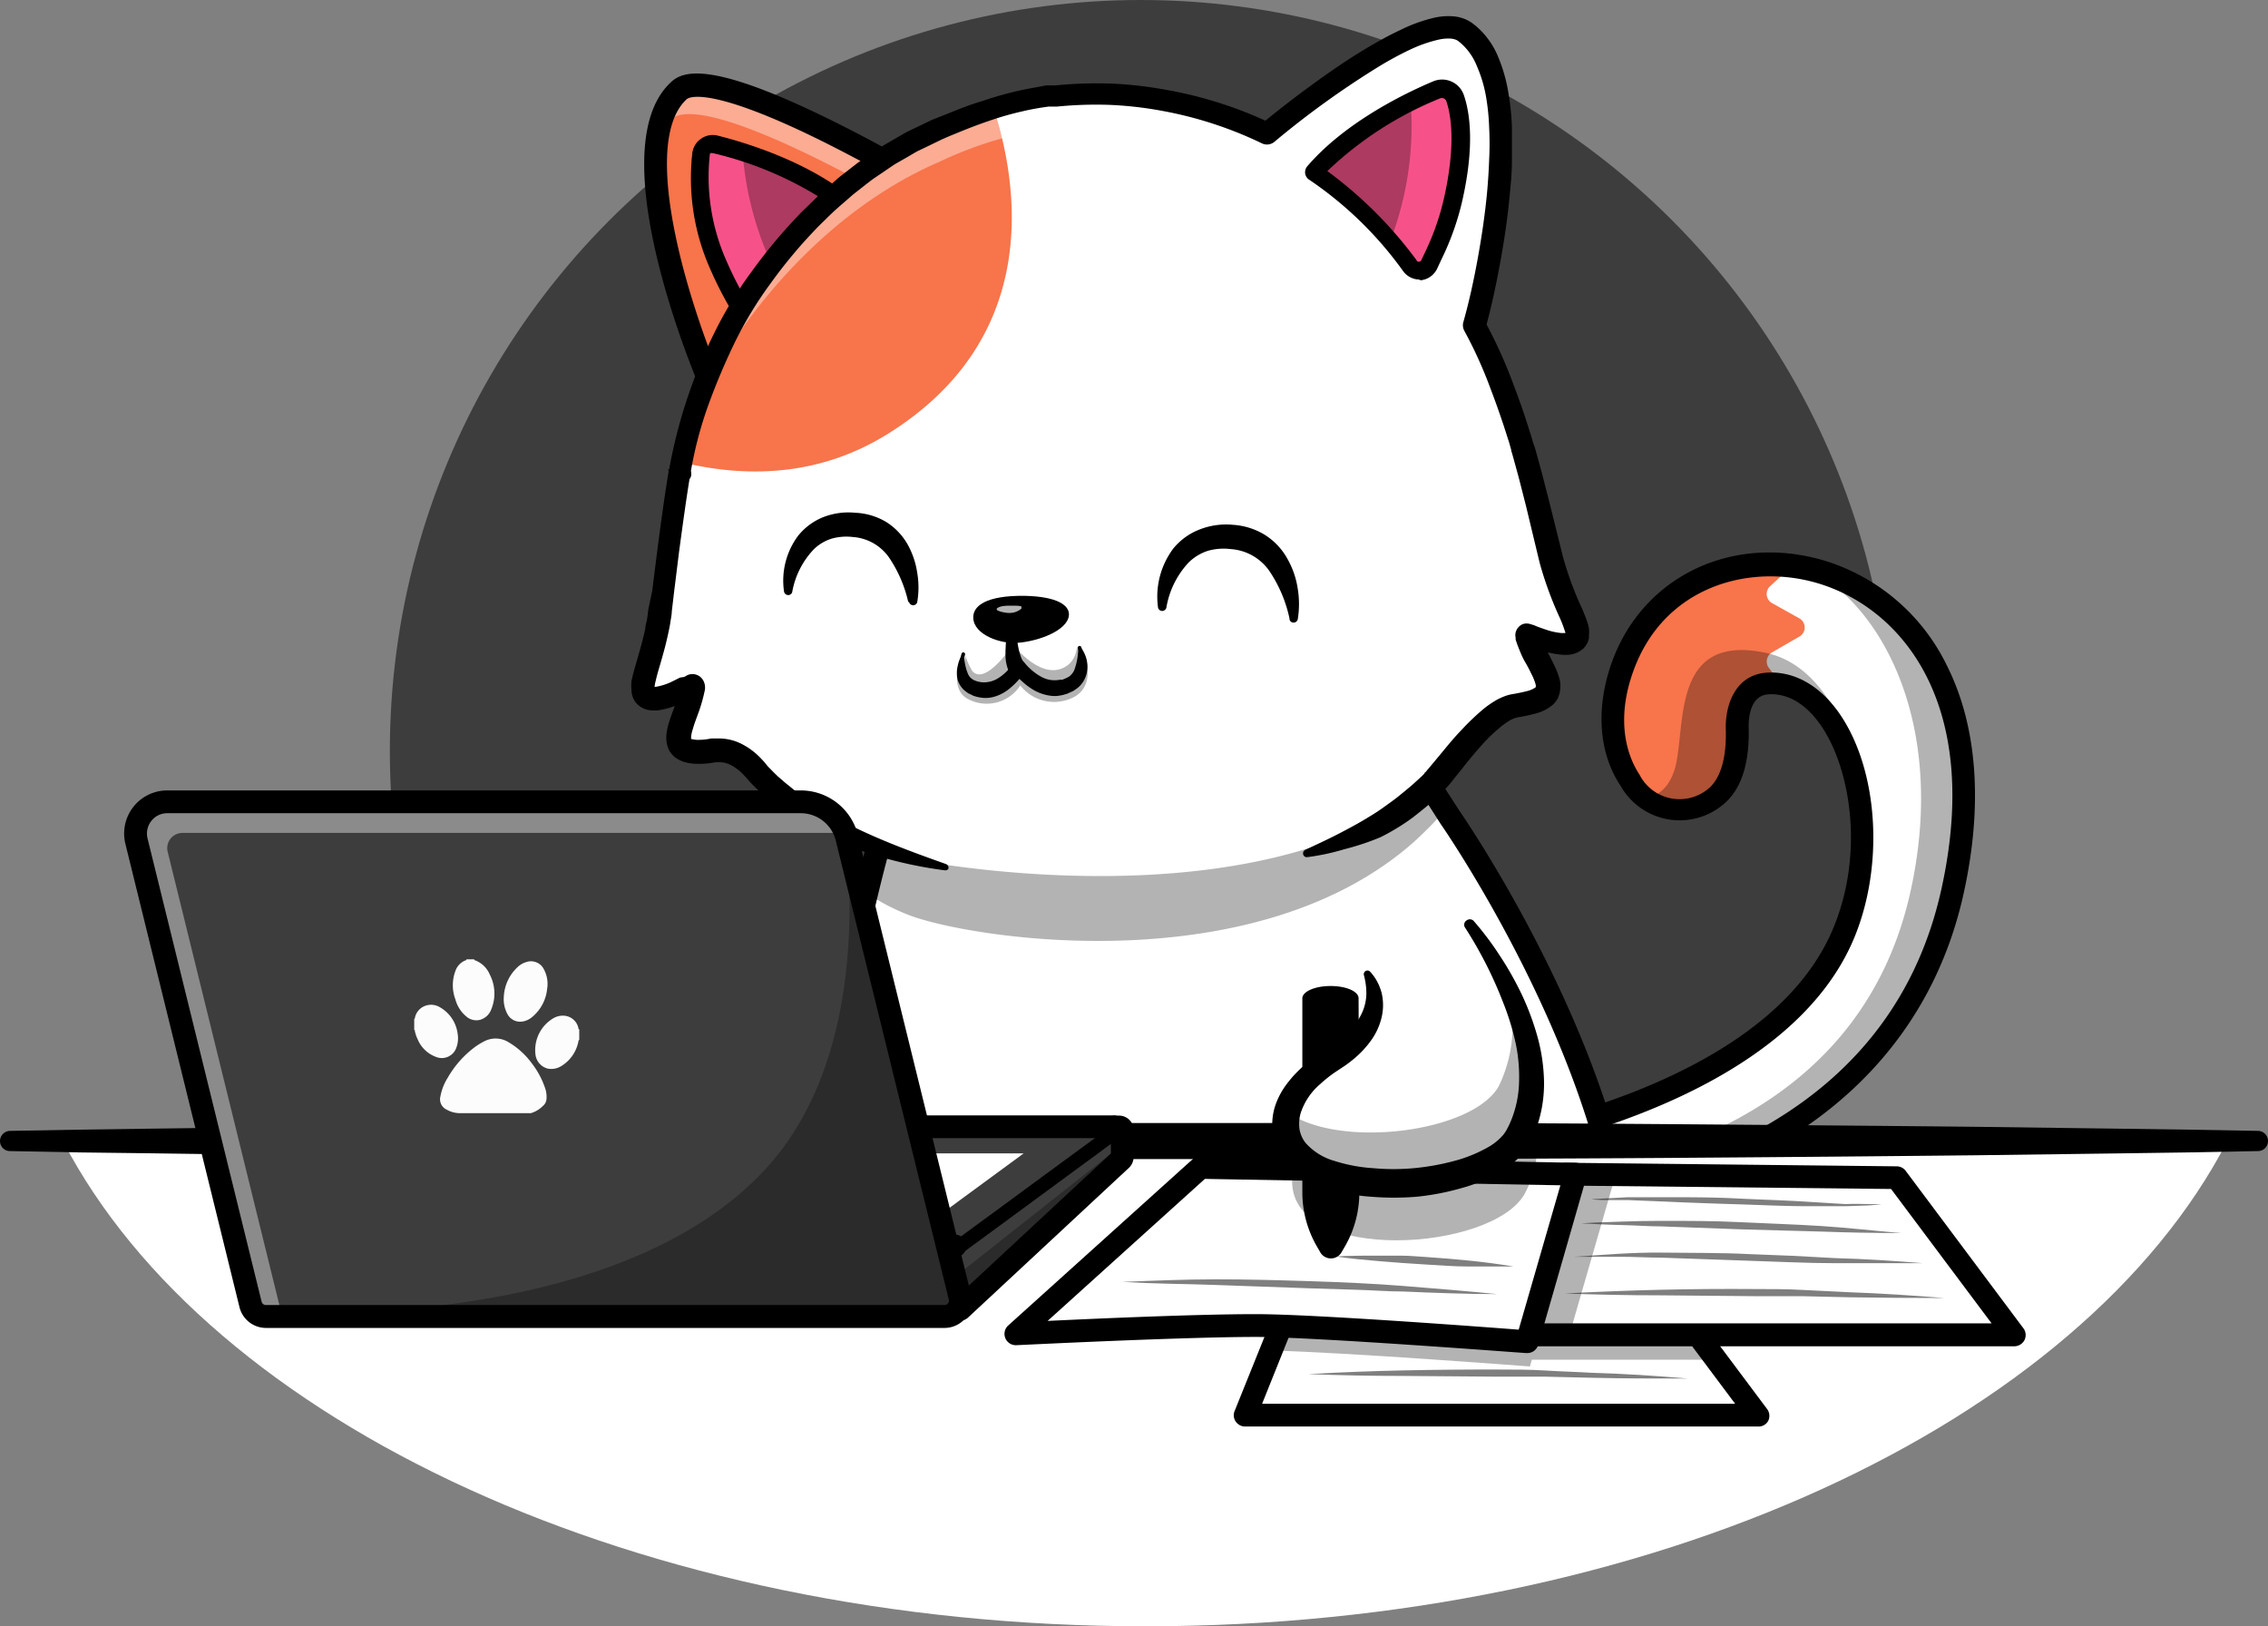 <svg xmlns="http://www.w3.org/2000/svg" viewBox="0 0 184.3 132.13"><rect x="0" y="0" width="184.3" height="132.13" fill="#808080" stroke="none"/><defs><style>.cls-1{fill:#3e3d3d;}.cls-2{fill:#fff;}.cls-3{opacity:0.3;}.cls-4{fill:#f8744b;}.cls-5{opacity:0.5;}.cls-6{fill:#a4a4a4;}.cls-7{opacity:0.4;}.cls-8{fill:#eaa6a3;}.cls-9{fill:#f65289;}.cls-10{opacity:0.7;}.cls-11{fill:#fdfcfc;}path{fill: #000;}</style></defs><g id="Layer_2" data-name="Layer 2"><g id="bela_pozadina_i_okvir" data-name="bela pozadina i okvir"><circle class="cls-1" cx="92.7" cy="61.02" r="61.02"/><path class="cls-2" d="M158.64,72.42C154,93.63,131.89,97.21,126.91,97.75c-.64.07-1,.09-1,.09l-1.16-5.65c10.05-2.46,23.08-8.12,25.3-16a27.54,27.54,0,0,0,1-8.89c-.3-6-2.56-11.08-6.29-11.73a5.1,5.1,0,0,0-1.11-.06c-2.4.14-2.51,2.93-2.49,3.65.12,4.21-1.4,6.71-5.23,6.59a3.63,3.63,0,0,1-2.1-.86c-2.14-1.65-3.89-5.61-1.92-10.88,2.24-6,8-8.72,13.73-8a14.84,14.84,0,0,1,6.68,2.59C157.7,52.4,161.32,60.27,158.64,72.42Z"/><path d="M125.91,98a.14.14,0,0,1-.14-.11l-1.17-5.65a.16.16,0,0,1,.11-.17c10.27-2.51,23-8.19,25.2-15.92a27.5,27.5,0,0,0,1-8.84c-.33-6.45-2.76-11-6.18-11.6a4.77,4.77,0,0,0-1.07-.06c-2.33.14-2.37,2.95-2.35,3.51.07,2.53-.46,4.37-1.57,5.47a5,5,0,0,1-3.82,1.27,3.87,3.87,0,0,1-2.18-.89c-2.35-1.82-3.87-5.95-2-11a12.75,12.75,0,0,1,13.87-8.1,14.89,14.89,0,0,1,6.75,2.63c6.44,4.53,8.77,13.27,6.41,24h0c-2,9-7.32,15.94-15.83,20.51a45.66,45.66,0,0,1-16,4.93c-.63.07-1,.09-1,.09Zm-1-5.68L126,97.68c.15,0,.45,0,.86-.08,4.46-.48,26.92-4,31.6-25.21h0c2.34-10.59,0-19.22-6.29-23.69a14.78,14.78,0,0,0-6.61-2.57A12.47,12.47,0,0,0,132,54c-1.85,5-.4,9,1.87,10.72a3.61,3.61,0,0,0,2,.83,4.68,4.68,0,0,0,3.6-1.18c1.05-1,1.55-2.82,1.49-5.26,0-.61,0-3.66,2.62-3.81a4.82,4.82,0,0,1,1.14.07c3.56.62,6.08,5.27,6.42,11.87a27.8,27.8,0,0,1-1,8.93C148,84,135.24,89.75,124.92,92.3Z"/><g class="cls-3"><path d="M158.64,72.42C154,93.63,131.89,97.21,126.91,97.75l-.42-2c8-1.54,24.82-5.44,28.77-23.37,2.7-12.25-1.44-21.58-6.93-25.36a15.22,15.22,0,0,1,4,1.57C157.7,52.4,161.32,60.27,158.64,72.42Z"/></g><path class="cls-4" d="M135.9,65.73c3.82.12,5.35-2.38,5.23-6.58,0-.72.09-3.52,2.49-3.66a5.1,5.1,0,0,1,1.11.06l-1-1.3A.86.86,0,0,1,144,53l2.22-1.28a.85.85,0,0,0,0-1.48L144,49a.85.85,0,0,1-.16-1.37L145.61,46c-5.71-.72-11.49,2-13.73,8C129.27,61,133.2,65.65,135.9,65.73Z"/><path d="M125.91,98.76a.93.93,0,0,1,0-1.85A44.71,44.71,0,0,0,140,93.24c9.67-4.34,15.64-11.41,17.76-21,3.35-15.17-3.33-22.87-10.07-24.86-5.51-1.63-12.4.24-14.91,7-1.71,4.58-.25,7.51.45,8.56a3.65,3.65,0,0,0,5.75,1c.89-.89,1.32-2.46,1.26-4.68-.06-2,.79-4.46,3.36-4.61,2.22-.13,4.31,1.06,5.88,3.33,3.24,4.69,3.67,12.71,1,18.67C146,86.61,132.56,91.23,125,93.09a.92.92,0,0,1-1.12-.68.94.94,0,0,1,.68-1.12c7.27-1.78,20.07-6.15,24.24-15.48,2.76-6.18,1.63-13.3-.83-16.87-.84-1.21-2.26-2.65-4.26-2.53-1.56.09-1.63,2.1-1.61,2.71.07,2.75-.53,4.78-1.8,6a5.51,5.51,0,0,1-8.6-1.26c-1.82-2.72-2.06-6.45-.65-10.24,2.57-6.86,9.79-10.26,17.18-8.08a16.4,16.4,0,0,1,10,8.58c2.46,4.92,2.92,11.3,1.34,18.46-2.22,10.09-8.75,17.81-18.87,22.33A45.92,45.92,0,0,1,126,98.76Z"/><g class="cls-3"><path d="M133.8,64.87a3.63,3.63,0,0,0,2.1.86c3.82.12,5.35-2.38,5.23-6.58,0-.72.09-3.52,2.49-3.66a4.55,4.55,0,0,1,1.11.06c3.73.65,6,5.75,6.3,11.73l.88-.48s-1.27-12.22-8.38-13.75c-7.36-1.58-6.61,5.16-7.28,8.76C135.85,64,134.67,64.67,133.8,64.87Z"/></g><path class="cls-2" d="M181,92.7c-11.86,22.87-46.75,39.43-87.94,39.43S17,115.57,5.11,92.7Z"/><polygon class="cls-2" points="142.86 114.98 101.19 114.98 103.3 109.73 106.43 101.92 133.31 102.21 139.48 110.47 142.86 114.98"/><path d="M142.86,115.12H101.19a.13.13,0,0,1-.12-.06.14.14,0,0,1,0-.14l5.25-13a.14.14,0,0,1,.13-.09h0l26.88.28a.13.13,0,0,1,.11.06L143,114.89a.16.16,0,0,1,0,.15A.16.16,0,0,1,142.86,115.12Zm-41.46-.29h41.17l-9.34-12.48-26.7-.28Z"/><path d="M142.86,115.9H101.19a.93.93,0,0,1-.77-.4.9.9,0,0,1-.09-.87l5.24-13a1,1,0,0,1,.86-.58h0l26.88.28a.91.91,0,0,1,.73.37l9.55,12.77a.92.92,0,0,1,.08,1A.89.89,0,0,1,142.86,115.9Zm-40.3-1.85H141l-8.17-10.92-25.78-.27Z"/><g class="cls-5"><path d="M137.15,112c-2.57,0-5.15,0-7.72-.06l-3.85-.09-3.85,0-7.7-.06q-3.86,0-7.71-.15,3.86-.22,7.71-.3t7.71-.07c1.28,0,2.57,0,3.86.08s2.57.11,3.85.19C132,111.61,134.58,111.78,137.15,112Z"/></g><g class="cls-5"><path d="M135.43,109.15c-2.36,0-4.73,0-7.09,0s-4.72-.13-7.08-.19l-7.08-.25c-1.18,0-2.36-.09-3.54-.07s-2.36,0-3.54,0c2.35-.17,4.72-.37,7.08-.35s4.73.05,7.1.13l3.54.14,3.54.18Q131.89,108.87,135.43,109.15Z"/></g><g class="cls-5"><path d="M133.65,106.71c-2.17,0-4.33,0-6.5-.12l-6.49-.19-6.5-.24c-1.08,0-2.16-.08-3.24-.1s-2.18-.08-3.26-.15c1.09-.06,2.17-.09,3.25-.14s2.17-.06,3.26-.06c2.17,0,4.34.05,6.5.11s4.34.17,6.5.32S131.5,106.48,133.65,106.71Z"/></g><g class="cls-5"><path d="M132.07,104.36a12.3,12.3,0,0,1-1.48.12l-1.48,0c-1,0-2,0-3,0-2,0-3.94-.1-5.9-.16l-5.9-.22-2.94-.12-1.48-.05c-.48,0-1,0-1.46-.07l2.94-.17c1,0,2,0,3,0,2,0,3.94,0,5.91.1s3.93.16,5.9.28l2.94.19C130.1,104.3,131.08,104.37,132.07,104.36Z"/></g><polygon class="cls-2" points="163.69 108.45 122.02 108.45 127.27 95.4 131.29 95.44 154.14 95.68 163.69 108.45"/><path d="M163.69,108.6H122a.15.15,0,0,1-.12-.07.12.12,0,0,1,0-.13l5.25-13.06a.14.14,0,0,1,.13-.09h0l26.87.29a.14.14,0,0,1,.12.06l9.55,12.76a.15.15,0,0,1,0,.16A.13.13,0,0,1,163.69,108.6Zm-41.45-.29H163.4l-9.33-12.48-26.7-.29Z"/><path class="cls-2" d="M97.56,94.84l-15,13.53s13.36-.69,19.55-.67c5.06,0,22,1.31,22,1.31L128,95.4Z"/><path d="M124.09,109.15h0c-.17,0-17-1.29-22-1.31-6.12,0-19.41.67-19.54.67a.12.12,0,0,1-.14-.09.14.14,0,0,1,0-.16l15-13.52a.09.09,0,0,1,.1,0l30.45.55a.17.17,0,0,1,.12.06.15.15,0,0,1,0,.13l-3.93,13.61A.14.14,0,0,1,124.09,109.15Zm-22.2-1.6h.24c4.78,0,20.34,1.19,21.85,1.3l3.85-13.31L97.62,95,83,108.2C85.24,108.09,96.29,107.55,101.89,107.55Z"/><g class="cls-3"><path d="M139.48,110.47h-15l-.16.55s-15.1-1.16-21-1.29l3.13-7.81,26.88.29Z"/></g><polygon class="cls-2" points="163.69 108.45 122.02 108.45 127.27 95.4 131.29 95.44 154.14 95.68 163.69 108.45"/><path d="M163.69,108.6H122a.15.15,0,0,1-.12-.07.12.12,0,0,1,0-.13l5.25-13.06a.14.14,0,0,1,.13-.09h0l26.87.29a.14.14,0,0,1,.12.06l9.55,12.76a.15.15,0,0,1,0,.16A.13.13,0,0,1,163.69,108.6Zm-41.45-.29H163.4l-9.33-12.48-26.7-.29Z"/><path d="M163.69,109.38H122a.93.93,0,0,1-.77-.41.94.94,0,0,1-.09-.86l5.25-13.06a.94.94,0,0,1,.87-.58l26.87.29a.91.91,0,0,1,.73.37l9.55,12.77a.92.92,0,0,1,.09,1A.94.94,0,0,1,163.69,109.38Zm-40.3-1.86h38.45L153.67,96.6l-25.78-.27Z"/><g class="cls-5"><path d="M158,105.46q-3.85,0-7.71-.06l-3.85-.09c-1.28,0-2.57,0-3.85,0l-7.71-.07q-3.86,0-7.71-.15,3.85-.21,7.71-.3t7.71-.06c1.29,0,2.58,0,3.86.07l3.86.19C152.85,105.08,155.42,105.25,158,105.46Z"/></g><g class="cls-5"><path d="M156.27,102.63c-2.37,0-4.73,0-7.1,0s-4.72-.13-7.08-.2l-7.08-.25c-1.18,0-2.35-.08-3.53-.07s-2.36,0-3.55,0c2.36-.16,4.72-.37,7.09-.34s4.73,0,7.09.12l3.54.14,3.54.19C151.55,102.28,153.91,102.44,156.27,102.63Z"/></g><g class="cls-5"><path d="M154.49,100.18q-3.26,0-6.5-.12l-6.5-.18L135,99.64c-1.09,0-2.17-.09-3.25-.11s-2.17-.08-3.25-.14c1.09-.07,2.17-.1,3.25-.14s2.17-.06,3.25-.06c2.17,0,4.34,0,6.51.11s4.33.17,6.5.31S152.33,100,154.49,100.18Z"/></g><g class="cls-5"><path d="M152.9,97.83a12.14,12.14,0,0,1-1.47.12L150,98c-1,0-2,0-3,0-2,0-3.93-.1-5.9-.16s-3.93-.13-5.89-.22l-2.95-.12-1.47,0c-.49,0-1,0-1.47-.07l2.94-.16c1,0,2,0,3,0,2,0,3.94,0,5.9.1s3.94.15,5.9.28l2.94.18C150.94,97.78,151.92,97.85,152.9,97.83Z"/></g><path class="cls-2" d="M67.18,92.7a84.6,84.6,0,0,1,1.26-11.21s2.17-11.08,3.94-16l43.14-2.65,2.32,3.59s8.62,12.32,12.6,26.28"/><path d="M130.44,92.85a.13.13,0,0,1-.13-.11C126.37,79,117.8,66.62,117.72,66.5L115.45,63l-43,2.64c-1.73,4.91-3.88,15.79-3.9,15.9a83,83,0,0,0-1.26,11.19.15.15,0,0,1-.15.14A.15.15,0,0,1,67,92.7a85.39,85.39,0,0,1,1.26-11.24c0-.11,2.2-11.14,3.95-16a.14.14,0,0,1,.13-.09l43.14-2.66a.16.16,0,0,1,.13.07L118,66.34c.08.12,8.68,12.5,12.62,26.32a.14.14,0,0,1-.1.18Z"/><g class="cls-3"><path d="M70.47,72.58a16.74,16.74,0,0,0,3.67,1.87c5.49,1.93,28,5.27,40.77-6.06a32.21,32.21,0,0,0,3-3.12l-.08-.37L93,63.81l-17,.85L71.23,68l-.75,4.54A.2.2,0,0,1,70.47,72.58Z"/></g><path d="M130.44,93.63a.93.93,0,0,1-.89-.67c-3.89-13.65-12.39-25.89-12.47-26l0,0-2-3.13-42,2.58c-1.68,5-3.68,15.2-3.71,15.3A84,84,0,0,0,68.1,92.75a.92.92,0,0,1-1,.88.94.94,0,0,1-.88-1,88,88,0,0,1,1.28-11.34c.09-.45,2.21-11.2,4-16.14a.91.91,0,0,1,.81-.61l43.15-2.66a.91.91,0,0,1,.83.43l2.31,3.57c.35.51,8.81,12.82,12.73,26.55a.94.94,0,0,1-.64,1.15A1.15,1.15,0,0,1,130.44,93.63Z"/><path class="cls-6" d="M55.72,48.14s.11.52-.9,1.65c-.54-.23-.91-.53-1-.89a.82.82,0,0,1,.07-.53A17.22,17.22,0,0,0,55.72,48.14Z"/><path d="M54.82,49.94h-.06c-.63-.27-1-.61-1.06-1a1,1,0,0,1,.09-.61.14.14,0,0,1,.12-.09A16.27,16.27,0,0,0,55.69,48a.15.15,0,0,1,.17.11c0,.06.1.63-.93,1.78A.16.16,0,0,1,54.82,49.94ZM54,48.5a.79.79,0,0,0,0,.37c0,.28.31.53.79.75a3.12,3.12,0,0,0,.78-1.3C55.27,48.36,54.68,48.45,54,48.5Z"/><path class="cls-4" d="M76.29,15.6c-3.3-2-18.41-10.75-21.13-8.21-4.78,4.45.84,19.46,2.19,22.85"/><g class="cls-7"><path class="cls-2" d="M76.29,15.6l-2,1.56C69.4,14.32,56.91,7.44,54.46,9.73a4.7,4.7,0,0,0-1,1.43,6.31,6.31,0,0,1,1.74-3.77C57.88,4.85,73,13.62,76.29,15.6Z"/></g><path d="M57.35,31.16a.92.92,0,0,1-.86-.58c-1.76-4.39-7.08-19.1-2-23.87,1-1,3.25-1.56,11.38,2.25,4.7,2.2,9.51,5,10.87,5.84a.93.93,0,0,1,.32,1.27.92.92,0,0,1-1.27.32c-1.34-.8-6.08-3.58-10.7-5.75C57.3,7,55.92,7.94,55.79,8.07,52.4,11.22,55,21.8,58.21,29.89a.93.93,0,0,1-.52,1.21A1,1,0,0,1,57.35,31.16Z"/><path class="cls-8" d="M57,11.87s-.74-.23-.62,1.51c.2,3,1.81,10.4,5.38,12.95,0,0,4.76-7.83,6.1-8.77s-1.67-1.77-2.57-2.82S57.56,11.58,57,11.87Z"/><path d="M61.77,26.48a.16.16,0,0,1-.09,0c-3.57-2.56-5.23-10-5.43-13.06-.06-.8.06-1.33.35-1.55a.56.56,0,0,1,.41-.12c.93-.22,7.5,1.87,8.4,2.93a6,6,0,0,0,1.42,1c.81.47,1.5.88,1.52,1.38a.76.76,0,0,1-.4.63c-1.3.92-6,8.66-6.06,8.74a.2.2,0,0,1-.09.07ZM56.93,12a.25.25,0,0,0-.16.06c-.11.09-.3.39-.23,1.3.2,2.94,1.78,10.17,5.19,12.75.65-1.07,4.79-7.79,6.05-8.68.19-.14.28-.26.28-.39,0-.34-.71-.74-1.37-1.14a6.09,6.09,0,0,1-1.5-1.07c-.92-1.09-7.65-3-8.11-2.84A.2.2,0,0,1,57,12h0Z"/><path class="cls-9" d="M67.86,17.56c-.77.55-2.71,3.43-4.2,5.75-1.06,1.66-1.89,3-1.89,3-3.57-2.55-5.17-10-5.38-12.95-.12-1.74.62-1.51.62-1.51a10.69,10.69,0,0,1,3.36.72c2.08.65,4.43,1.56,4.93,2.15C66.2,15.79,69.2,16.61,67.86,17.56Z"/><g class="cls-3"><path d="M67.86,17.56c-.77.55-2.71,3.43-4.2,5.75a26.19,26.19,0,0,1-3.29-10.64v-.08c2.08.65,4.43,1.56,4.93,2.15C66.2,15.79,69.2,16.61,67.86,17.56Z"/></g><path d="M61.46,26.93A1.78,1.78,0,0,1,60,26.14a30.48,30.48,0,0,1-2.35-4.43,18.09,18.09,0,0,1-1.39-9.26,1.63,1.63,0,0,1,.68-1.16A1.66,1.66,0,0,1,58.25,11c2.14.53,7.51,2.1,11.24,5.3a.73.73,0,0,1,0,1.11A30.08,30.08,0,0,0,63.05,26h0a1.81,1.81,0,0,1-1.49.95Zm-3.6-14.49a.16.16,0,0,0-.11,0,.15.15,0,0,0-.07.12A16.8,16.8,0,0,0,59,21.12a30,30,0,0,0,2.23,4.21.34.34,0,0,0,.3.15.34.34,0,0,0,.29-.18h0a33.51,33.51,0,0,1,6.14-8.38,28.91,28.91,0,0,0-10-4.47Z"/><path class="cls-2" d="M52.27,56.21c.31,1.74,4.09-.58,4.09-.58s.26.54-.42,2.15c-.51,1.2-1,2.08-.69,2.69s1.44.71,2.75.48a2.87,2.87,0,0,1,2.81.95c.21.21.44.45.68.73h0a28.42,28.42,0,0,0,12.66,7.18s27.81,5.66,42.22-6.06a23.39,23.39,0,0,0,5.55-6.7,3.11,3.11,0,0,1,1.18-.13c1.33.07,2.46-.14,2.68-.82s-.29-1.54-.89-2.7a10.29,10.29,0,0,1-.77-1.8.07.07,0,0,1,.09-.1c.7.3,3.91,1.58,4,0a4.35,4.35,0,0,0-.44-1.49,30.83,30.83,0,0,1-1.69-4.54c-1-4.31-1.86-7.34-2.37-9.17a.83.83,0,0,0,0-.15s0-.1,0-.14a.74.74,0,0,0,0-.14c-.15-.53-.31-1.06-.49-1.58a53.45,53.45,0,0,0-3.36-7.47L109.06,16.75,101.94,10a33.16,33.16,0,0,0-13.26-2.4c-1,0-2,.07-2.88.16h-.07a23.81,23.81,0,0,0-5,1,47.78,47.78,0,0,0-4.56,1.75c-11.45,5-17,16.31-17,16.31a48.77,48.77,0,0,0-3.12,7.74c-.28,1-.52,1.93-.71,2.91-.06.28-.11.57-.16.85a.42.42,0,0,1,0,.07c-.09.54-.7,4.27-1.54,11.49C53.34,52.66,52.12,55.36,52.27,56.21Z"/><path class="cls-4" d="M55.36,37.55c5.17,1.26,11.1,1.21,16.69-2.24C84.73,27.48,82.74,15,80.76,8.84a47.78,47.78,0,0,0-4.56,1.75c-11.45,5-17,16.31-17,16.31a48.77,48.77,0,0,0-3.12,7.74C55.79,35.61,55.55,36.57,55.36,37.55Z"/><path d="M104.78,50.22a11,11,0,0,0-1.65-3.86A4.17,4.17,0,0,0,100,44.61a4.68,4.68,0,0,0-1.84.14,4,4,0,0,0-1.56.94,7.09,7.09,0,0,0-1.82,3.68h0a.35.35,0,0,1-.41.26.35.35,0,0,1-.27-.29,6.52,6.52,0,0,1,1.24-4.77A5.16,5.16,0,0,1,97.53,43a5.89,5.89,0,0,1,2.67-.36,5.63,5.63,0,0,1,2.59.82,5.36,5.36,0,0,1,1.86,2,7,7,0,0,1,.81,2.4,7.68,7.68,0,0,1,0,2.44.35.35,0,0,1-.4.28.33.33,0,0,1-.27-.25Z"/><path d="M73.8,48.89a10.61,10.61,0,0,0-1.58-3.63,3.92,3.92,0,0,0-2.92-1.63,4.42,4.42,0,0,0-1.71.13,3.6,3.6,0,0,0-1.46.87,6.72,6.72,0,0,0-1.75,3.45h0a.33.33,0,0,1-.4.26.34.34,0,0,1-.27-.29,6.1,6.1,0,0,1,1.16-4.54A5,5,0,0,1,66.94,42a5.62,5.62,0,0,1,2.55-.34A5.35,5.35,0,0,1,72,42.4a5.16,5.16,0,0,1,1.78,1.88,6.79,6.79,0,0,1,.76,2.29,7,7,0,0,1,0,2.32.34.34,0,0,1-.4.28.36.36,0,0,1-.27-.25Z"/><g class="cls-3"><path d="M78.65,56.79a3.25,3.25,0,0,0,4.26-1.1,3.48,3.48,0,0,0,4.49.87c1.62-1,.77-3.25.77-3.25l-10.24.6S77.24,56.06,78.65,56.79Z"/></g><path class="cls-2" d="M78.27,53.15s-.64,2,.67,2.65c1.68.87,3.2-.55,3.86-1.58,0,0,1.92,2.63,4.2,1.37,1.52-.83.71-3,.71-3"/><path d="M80,56.22a2.4,2.4,0,0,1-1.12-.29c-1.4-.72-.76-2.74-.74-2.83a.15.15,0,0,1,.19-.09.15.15,0,0,1,.09.18s-.59,1.88.59,2.49c2,1,3.51-1.28,3.68-1.54a.15.15,0,0,1,.12-.07.14.14,0,0,1,.12.06c.08.1,1.87,2.51,4,1.34,1.39-.77.65-2.8.65-2.82a.15.15,0,0,1,.27-.11s.83,2.29-.78,3.18c-2,1.11-3.78-.7-4.26-1.26A3.8,3.8,0,0,1,80,56.22Z"/><path d="M78.36,53.18a3.82,3.82,0,0,0,.34,1.66,1,1,0,0,0,.43.41,2,2,0,0,0,.32.12,2.21,2.21,0,0,0,.34.06,2.15,2.15,0,0,0,1.37-.36,3.92,3.92,0,0,0,1.16-1.17.58.58,0,0,1,.8-.18.86.86,0,0,1,.14.13v0a4.22,4.22,0,0,0,.63.64,4.3,4.3,0,0,0,.73.5,2.23,2.23,0,0,0,1.54.23l.18,0,.19-.08.18-.08.15-.08a1.38,1.38,0,0,0,.43-.52,5,5,0,0,0,.32-1.81h0a.11.11,0,0,1,.11-.1s.06,0,.07,0a2.66,2.66,0,0,1,.5,1,2.42,2.42,0,0,1,0,1.2,2.11,2.11,0,0,1-.72,1.14l-.28.2a1.47,1.47,0,0,1-.28.14l-.28.13-.31.09a3.31,3.31,0,0,1-.63.1,2.78,2.78,0,0,1-.64-.06,3.62,3.62,0,0,1-1.14-.42,5.34,5.34,0,0,1-.93-.69,5.71,5.71,0,0,1-.78-.84l1,0a6.09,6.09,0,0,1-1.45,1.55,3.46,3.46,0,0,1-1,.5,2.51,2.51,0,0,1-1.19.08,2.91,2.91,0,0,1-.58-.15l-.26-.13-.14-.06-.13-.1a1.84,1.84,0,0,1-.73-1,2.45,2.45,0,0,1,0-1.11,2.86,2.86,0,0,1,.4-1,.1.1,0,0,1,.14,0,.09.09,0,0,1,0,.08Z"/><g class="cls-3"><path d="M87,55.59c-2.28,1.26-4.2-1.37-4.2-1.37-.66,1-2.18,2.45-3.86,1.58-.86-.44-.58-1.89-.49-2.53A5.61,5.61,0,0,0,79,54.5c.87,1.08,2.64-1.1,3.31-2.14,0,0,2.49,3.26,4.52,1.63a2,2,0,0,0,.67-1.49C87.65,53.14,88.15,55,87,55.59Z"/></g><path d="M82.64,51c0,.25,0,.52,0,.77a6.48,6.48,0,0,0,.1.77,4.91,4.91,0,0,0,.18.71,2.33,2.33,0,0,0,.27.57.69.69,0,0,1-.14,1,.7.7,0,0,1-1-.14.55.55,0,0,1-.08-.15l0,0a3.39,3.39,0,0,1-.25-1,6.69,6.69,0,0,1,0-.89,7.88,7.88,0,0,1,.07-.86,8.22,8.22,0,0,1,.15-.84.34.34,0,0,1,.41-.27.35.35,0,0,1,.28.34Z"/><path d="M86.86,50c-.12,1.23-2.47,2.11-4.21,2.23-1.32.09-3.48-.63-3.56-2-.07-1,1.06-1.87,4.21-1.82C85.87,48.47,86.94,49.16,86.86,50Z"/><g class="cls-10"><path class="cls-2" d="M83.27,49.31c.12.34-.55.62-1.19.64-.28,0-1.11-.12-1.18-.37s.18-.48,1.11-.51S83.19,49.08,83.27,49.31Z"/><path d="M82.07,50.1c-.18,0-1.19-.08-1.31-.48a.37.37,0,0,1,0-.34c.15-.21.54-.33,1.19-.35.87,0,1.29,0,1.41.33a.39.39,0,0,1-.06.36,1.75,1.75,0,0,1-1.27.48Zm.36-.89H82c-.76,0-.93.18-1,.23a.1.1,0,0,0,0,.08c0,.13.71.29,1,.28a1.49,1.49,0,0,0,1-.35c0-.05,0-.08,0-.1h0C83.09,49.25,82.85,49.21,82.43,49.21Z"/></g><path class="cls-2" d="M99.34,13.85C102.31,11.4,115.92.44,119,2.54c5.39,3.68,1.36,21.68.53,25.24"/><g class="cls-7"><path class="cls-2" d="M52.28,56.21a.7.7,0,0,0,.51.6,27.52,27.52,0,0,0,1-4.34c.83-7.22,1.44-10.95,1.54-11.49a.17.17,0,0,1,0-.07,32,32,0,0,1,.86-3.76c.74-2.51,1.19-5.28,2.53-8,0,0,6.16-11.06,17.61-16a31.27,31.27,0,0,1,9.52-2.8H86c.93-.1,1.89-.15,2.87-.16,4.87-.09,9,.46,13.08,2.5l1.35.76c4.4-3.55,14-10.53,16.78-8.64A5,5,0,0,1,121.28,6,6.32,6.32,0,0,0,119,2.54c-2.64-1.8-11.75,4.73-16.18,8.18l.12-.26A31.43,31.43,0,0,0,88.68,7.62c-1,0-1.94.07-2.88.16h-.07a31.42,31.42,0,0,0-9.53,2.8c-11.45,5-17,16.31-17,16.31a49.44,49.44,0,0,0-3.12,7.75,31.41,31.41,0,0,0-.87,3.75.32.32,0,0,1,0,.07c-.09.54-.7,4.27-1.54,11.49C53.34,52.66,52.12,55.36,52.28,56.21Z"/></g><path class="cls-8" d="M117.84,7.26s.69-.34.84,1.4c.25,3-.22,10.55-3.36,13.61,0,0-5.89-7-7.35-7.76s1.38-2,2.11-3.17S117.26,7.05,117.84,7.26Z"/><path d="M115.32,22.42h0a.21.21,0,0,1-.1-.06c-.06-.07-5.89-7-7.31-7.72a.78.78,0,0,1-.49-.56c0-.5.57-1,1.29-1.59A6.41,6.41,0,0,0,110,11.27c.72-1.17,6.74-4.16,7.82-4.16h0a.54.54,0,0,1,.42,0c.32.18.52.68.58,1.48.26,3-.25,10.66-3.4,13.73A.12.12,0,0,1,115.32,22.42Zm2.43-15c-.72,0-6.82,2.85-7.55,4a6,6,0,0,1-1.32,1.29c-.6.49-1.22,1-1.18,1.34q0,.18.33.33c1.39.69,6.49,6.71,7.3,7.68,3-3.07,3.45-10.45,3.21-13.39-.08-.91-.31-1.18-.44-1.26a.24.24,0,0,0-.2,0,.14.14,0,0,1-.11,0Z"/><path class="cls-9" d="M108,14.51c.85.43,3.2,3,5,5,1.3,1.49,2.33,2.71,2.33,2.71,3.14-3.06,3.61-10.64,3.36-13.61-.14-1.74-.84-1.4-.84-1.4a10.5,10.5,0,0,0-3.21,1.22c-2,.95-4.15,2.21-4.55,2.86C109.35,12.52,106.5,13.78,108,14.51Z"/><g class="cls-3"><path d="M108,14.51c.85.43,3.2,3,5,5a26.14,26.14,0,0,0,1.65-11V8.48c-2,.95-4.15,2.21-4.55,2.86C109.35,12.52,106.5,13.78,108,14.51Z"/></g><path d="M115.29,22.71A1.65,1.65,0,0,1,114,22h0a30.13,30.13,0,0,0-7.6-7.39.73.73,0,0,1-.34-.51.75.75,0,0,1,.17-.59c3.17-3.69,8.21-6.05,10.23-6.9a1.87,1.87,0,0,1,2.5,1.13c.5,1.47.88,4.17-.16,8.69A22,22,0,0,1,117.17,21l-.36.77a1.67,1.67,0,0,1-1.35,1Zm-.18-1.54a.21.21,0,0,0,.21.09.2.2,0,0,0,.18-.13l.36-.76a20.55,20.55,0,0,0,1.47-4.22c1-4.41.57-6.85.21-7.9a.4.4,0,0,0-.23-.26A.43.43,0,0,0,117,8a28.92,28.92,0,0,0-9.14,5.9,33.93,33.93,0,0,1,7.28,7.28Z"/><path d="M76.77,70.71a34.48,34.48,0,0,1-6.44-1.47,25.89,25.89,0,0,1-6-2.94c-.46-.32-.93-.64-1.37-1-.23-.17-.44-.35-.66-.53l-.17-.14L62,64.57l0,0-.06-.06-.31-.29c-.2-.19-.4-.39-.61-.61l-.16-.17-.09-.11-.07-.09L60.47,63a4,4,0,0,0-1-.8,2,2,0,0,0-1.05-.27l-.12,0h-.15l-.45.07a7.34,7.34,0,0,1-1,.06,4,4,0,0,1-1.08-.15,2.19,2.19,0,0,1-.63-.29,1.52,1.52,0,0,1-.32-.26,2.11,2.11,0,0,1-.28-.37,2.25,2.25,0,0,1-.23-.76,3.14,3.14,0,0,1,0-.62,5.54,5.54,0,0,1,.23-1c.18-.57.39-1.08.56-1.57a8.21,8.21,0,0,0,.41-1.41v0s0,0,0,0a.34.34,0,0,0,0,.1,1,1,0,0,0,.14.46.85.85,0,0,0,.46.35.89.89,0,0,0,.7-.06l-.17.09-.38.21-.79.38a7,7,0,0,1-1.82.55,3,3,0,0,1-.6,0,1.77,1.77,0,0,1-.76-.23,1.59,1.59,0,0,1-.66-.7,1.86,1.86,0,0,1-.17-.78,3.1,3.1,0,0,1,0-.57c0-.17.06-.31.09-.46s.14-.56.22-.83c.3-1.06.61-2.07.82-3.09,0-.25.1-.5.14-.75s.07-.49.1-.77L53,48l.41-3.25c.28-2.16.57-4.31.93-6.49a.93.93,0,0,1,1.83.3h0v.07h0a.93.93,0,0,1-1.83-.29h0A41.32,41.32,0,0,1,58,27.14a32.71,32.71,0,0,1,3.09-5.09,42.12,42.12,0,0,1,3.78-4.54c.34-.37.71-.7,1.06-1.05l.53-.52.55-.49,1.12-1,1.18-.92c.2-.14.38-.31.59-.44l.62-.42c.41-.28.81-.57,1.23-.83l1.29-.75.65-.37.67-.32,1.35-.65L77.1,9.2c.9-.37,1.82-.73,2.76-1a27.92,27.92,0,0,1,2.88-.82c.49-.11,1-.21,1.48-.29L85,6.94l.36,0,.18,0h.21a34,34,0,0,1,4.52-.15,32.11,32.11,0,0,1,4.5.51,33.34,33.34,0,0,1,8.6,2.76l-1,.12c1.42-1.17,2.86-2.29,4.35-3.37s3-2.12,4.61-3.06c.8-.47,1.62-.92,2.48-1.32a12.65,12.65,0,0,1,2.78-1,5.22,5.22,0,0,1,1.65-.09,3.27,3.27,0,0,1,.92.26,3.63,3.63,0,0,1,.44.25l.32.25a6.57,6.57,0,0,1,1.83,2.54,12.86,12.86,0,0,1,.81,2.82,21.08,21.08,0,0,1,.3,2.83c0,.93,0,1.87,0,2.79s-.09,1.86-.18,2.77c-.17,1.84-.44,3.67-.77,5.47s-.71,3.6-1.21,5.41l-.09-.72a38.86,38.86,0,0,1,2.29,5c.32.84.63,1.69.92,2.54l.42,1.29.2.64.2.68,0-.06c.14.43.23.79.34,1.18l.31,1.14.59,2.29L127,45.21a26.91,26.91,0,0,0,1.58,4.28c.15.37.31.74.45,1.19a3,3,0,0,1,.09.38,2.47,2.47,0,0,1,0,.52c0,.09,0,.18,0,.28a1.86,1.86,0,0,1-.1.31,1.66,1.66,0,0,1-.41.57,2,2,0,0,1-1,.44,3.05,3.05,0,0,1-.8,0,6.71,6.71,0,0,1-1.32-.26c-.41-.12-.81-.26-1.19-.41l-.3-.12-.07,0s-.1,0,.12,0a.81.81,0,0,0,.51,0,.85.85,0,0,0,.52-.59.7.7,0,0,0,0-.32s0-.05,0-.08v0l.17.48c.14.33.29.66.46,1s.36.69.54,1.07a6.32,6.32,0,0,1,.5,1.29,2.63,2.63,0,0,1,0,1,1.72,1.72,0,0,1-.08.28,1,1,0,0,1-.13.29,1.66,1.66,0,0,1-.36.45,3.49,3.49,0,0,1-1.43.72,12.64,12.64,0,0,1-1.24.27,2.61,2.61,0,0,0-.42.1,2.76,2.76,0,0,0-.4.18,6,6,0,0,0-.82.59,13.55,13.55,0,0,0-1.58,1.55c-.5.57-1,1.16-1.47,1.77l-.74.92c-.12.16-.25.31-.39.47a4,4,0,0,1-.51.53l-.22.15a.67.67,0,0,0,.14-.09.18.18,0,0,0,.07,0l0,0h0l0,0-.07.07-.14.13-.29.27c-.2.17-.4.35-.6.51-.4.34-.81.66-1.24,1a17.63,17.63,0,0,1-2.67,1.63A21,21,0,0,1,109.23,69a18.44,18.44,0,0,1-3,.64.3.3,0,0,1-.34-.27.32.32,0,0,1,.17-.32h0c.91-.43,1.81-.84,2.68-1.29s1.73-.91,2.55-1.42c.42-.25.8-.5,1.2-.79s.79-.56,1.16-.86.75-.61,1.11-.92l.54-.49.26-.24.13-.13.06-.06,0,0v0h0l0-.05.07-.06.16-.09-.23.15c.06,0,.19-.2.31-.33l.36-.43.75-.9c.5-.61,1-1.22,1.58-1.82a19.65,19.65,0,0,1,1.8-1.72,8.32,8.32,0,0,1,1.11-.76,6.06,6.06,0,0,1,.68-.3,3.64,3.64,0,0,1,.72-.17c.37-.07.73-.14,1.06-.23a2,2,0,0,0,.67-.3h0v0h0a.47.47,0,0,0,0-.22,4.25,4.25,0,0,0-.36-.89c-.16-.34-.34-.68-.53-1s-.36-.75-.52-1.15c-.08-.2-.15-.4-.22-.63v-.06s0-.07,0-.1a.87.87,0,0,1,0-.39,1,1,0,0,1,.6-.7,1,1,0,0,1,.58,0c.25.07.17.06.19.07l.07,0,.25.11c.34.13.69.25,1,.35a5.69,5.69,0,0,0,1,.2h.38c.1,0,.12,0,.06,0a.65.65,0,0,0-.08.09s0,0,0,0h0s0,0,0-.07a.9.9,0,0,0-.05-.19,10.05,10.05,0,0,0-.38-1,29.1,29.1,0,0,1-1.67-4.55L124,41.09l-.58-2.27-.31-1.13c-.1-.37-.21-.77-.31-1.09l0-.06-.17-.6-.2-.62c-.13-.42-.27-.84-.41-1.25-.28-.83-.58-1.66-.89-2.47A35.41,35.41,0,0,0,119,26.89a.94.94,0,0,1-.09-.71h0c.48-1.69.86-3.46,1.18-5.22s.58-3.53.75-5.31c.08-.89.14-1.78.17-2.66a26,26,0,0,0,0-2.65,18.34,18.34,0,0,0-.27-2.58A10.84,10.84,0,0,0,120,5.34a4.82,4.82,0,0,0-1.3-1.84l-.21-.17c-.06-.05-.1-.05-.15-.09a1.84,1.84,0,0,0-.39-.1,3.54,3.54,0,0,0-1,.07,11.24,11.24,0,0,0-2.36.82c-.79.37-1.56.79-2.32,1.24a72.41,72.41,0,0,0-8.72,6.26.94.94,0,0,1-1,.12A31.77,31.77,0,0,0,94.4,9a30.24,30.24,0,0,0-4.24-.48,32.13,32.13,0,0,0-4.27.14h-.15l-.18,0-.36,0-.69.1c-.45.08-.91.16-1.36.27a25,25,0,0,0-2.69.76c-.89.3-1.78.64-2.65,1-.44.18-.89.36-1.32.56l-1.26.61-.63.3c-.21.11-.41.23-.61.35l-1.22.7c-.39.25-.77.52-1.16.78l-.59.4c-.19.13-.37.28-.56.42l-1.11.87-1.06.92-.53.47-.51.49c-.33.34-.68.65-1,1a39.76,39.76,0,0,0-3.62,4.35,31.07,31.07,0,0,0-2.91,4.79,53.12,53.12,0,0,0-2.21,5.25,31.76,31.76,0,0,0-1.4,5.42l-1.83-.27v-.07l1.83.3c-.35,2.11-.64,4.27-.93,6.41l-.4,3.23-.19,1.61c0,.26-.07.56-.11.85s-.1.56-.16.84c-.23,1.12-.55,2.19-.85,3.21-.07.26-.14.51-.19.75a3,3,0,0,0-.1.58s0,0,0,0h0v0a.29.29,0,0,0-.11-.11c-.08,0,.05,0,.23,0a4.82,4.82,0,0,0,1.28-.41l.68-.34L55.6,55l.19-.11a1,1,0,0,1,1.33.35,1.14,1.14,0,0,1,.17.55.53.53,0,0,1,0,.13V56a13.15,13.15,0,0,1-.47,1.73c-.19.54-.38,1-.52,1.5a3,3,0,0,0-.14.62c0,.17,0,.27,0,.2s-.06,0,.08,0a1.88,1.88,0,0,0,.53.06,5.59,5.59,0,0,0,.68-.05l.35-.06h.11L58,60l.28,0a4.1,4.1,0,0,1,2.08.49,5.74,5.74,0,0,1,1.54,1.2,4.1,4.1,0,0,1,.33.37l.06.08,0,0,.11.13.54.55.28.27.27.23c.2.17.39.35.6.5.4.34.82.65,1.24,1,3.42,2.42,7.45,3.93,11.54,5.38a.32.32,0,0,1,.19.4A.32.32,0,0,1,76.77,70.71Z"/><path d="M.8,91.88l5.71-.1,5.71-.08,11.42-.15q11.42-.12,22.84-.2c7.61-.06,15.22-.08,22.83-.11l22.84,0,22.84,0c7.61,0,15.22.05,22.83.11s15.23.12,22.84.2l11.42.15,5.71.08,5.71.1a.82.82,0,0,1,.8.84.81.81,0,0,1-.8.8l-5.71.11-5.71.08-11.42.15q-11.41.12-22.84.2c-7.61.06-15.22.08-22.83.11l-22.84,0-22.84,0c-7.61,0-15.22,0-22.83-.11s-15.23-.12-22.84-.2L12.22,93.7l-5.71-.07L.8,93.52a.81.81,0,0,1-.8-.83A.83.83,0,0,1,.8,91.88Z"/><path class="cls-1" d="M78,106.39,91.11,94.2A.25.25,0,0,0,91.2,94V91.82a.27.27,0,0,0-.28-.26L49,94.12,29.53,106.39Z"/><g class="cls-3"><path d="M91.2,93v1a.25.25,0,0,1-.09.19L78,106.39H29.53l3.55-2.24h44Z"/></g><path d="M78,107.31H29.53a.92.92,0,0,1-.89-.67.94.94,0,0,1,.4-1L48.5,93.34a1,1,0,0,1,.43-.14l41.94-2.56a1.2,1.2,0,0,1,.88.32,1.17,1.17,0,0,1,.37.86V94a1.23,1.23,0,0,1-.37.87L78.64,107.07A1,1,0,0,1,78,107.31Zm-45.26-1.85h44.9L90.27,93.72V92.53l-41,2.5Z"/><polygon class="cls-1" points="78 101.23 91.19 91.55 48.99 91.55 29.53 101.23 78 101.23"/><polygon class="cls-2" points="74.6 100.01 83.18 93.71 55.73 93.71 43.07 100.01 74.6 100.01"/><path d="M78,101.82a.59.59,0,0,1-.46-.24.58.58,0,0,1,.12-.81l12.56-9.22a.58.58,0,1,1,.68.93L78.35,101.7A.59.59,0,0,1,78,101.82Z"/><path d="M77.69,102.16H29.53a.92.92,0,0,1-.41-1.75l19.46-9.69a.86.86,0,0,1,.41-.1H90.41a.93.93,0,1,1,0,1.85H49.21l-15.74,7.84H77.69a.93.93,0,0,1,0,1.85Z"/><path class="cls-1" d="M76.75,107H21.61a1.31,1.31,0,0,1-.92-.39,1.37,1.37,0,0,1-.33-.59L11.09,68.34a2.58,2.58,0,0,1,2.5-3.19H65.07a3.86,3.86,0,0,1,3.68,2.7,2.17,2.17,0,0,1,.07.24L78,105.36A1.28,1.28,0,0,1,76.75,107Z"/><g class="cls-3"><path d="M76.75,107H21.61a1.31,1.31,0,0,1-.92-.39c6.76.33,30.26.51,41.48-11.59,7.18-7.76,7.3-19.9,6.58-27.13a2.17,2.17,0,0,1,.07.24L78,105.36A1.28,1.28,0,0,1,76.75,107Z"/></g><g class="cls-7"><path class="cls-2" d="M13.62,69.18l9.24,37.49H21.32a1.29,1.29,0,0,1-1.25-1L10.8,68.05a2.58,2.58,0,0,1,2.5-3.19H64.78a3.87,3.87,0,0,1,3.72,2.81,4.19,4.19,0,0,0-.5,0H14.83A1.24,1.24,0,0,0,13.62,69.18Z"/></g><path d="M76.75,107.89H21.61a2.22,2.22,0,0,1-2.15-1.69L10.19,68.56a3.5,3.5,0,0,1,3.4-4.34H65.07a4.78,4.78,0,0,1,4.65,3.64l9.18,37.28a2.19,2.19,0,0,1-.4,1.9A2.22,2.22,0,0,1,76.75,107.89ZM13.59,66.07a1.63,1.63,0,0,0-1.3.64,1.65,1.65,0,0,0-.3,1.41l9.27,37.64a.36.36,0,0,0,.35.27H76.75a.36.36,0,0,0,.29-.14.35.35,0,0,0,.06-.31L67.92,68.31a2.93,2.93,0,0,0-2.85-2.24Z"/><g class="cls-3"><polygon points="131.29 95.44 127.53 108.45 122.02 108.45 127.27 95.4 131.29 95.44"/></g><path class="cls-2" d="M97.56,94.84l-15,13.53s13.36-.69,19.55-.67c5.06,0,22,1.31,22,1.31L128,95.4Z"/><path d="M124.09,109.15h0c-.17,0-17-1.29-22-1.31-6.12,0-19.41.67-19.54.67a.12.12,0,0,1-.14-.09.14.14,0,0,1,0-.16l15-13.52a.09.09,0,0,1,.1,0l30.45.55a.17.17,0,0,1,.12.06.15.15,0,0,1,0,.13l-3.93,13.61A.14.14,0,0,1,124.09,109.15Zm-22.2-1.6h.24c4.78,0,20.34,1.19,21.85,1.3l3.85-13.31L97.62,95,83,108.2C85.24,108.09,96.29,107.55,101.89,107.55Z"/><path d="M124.09,109.93H124c-.17,0-16.93-1.29-21.89-1.31-6.11,0-19.37.67-19.5.67a.92.92,0,0,1-.67-1.61l15-13.52a.9.9,0,0,1,.64-.24l30.46.55a1,1,0,0,1,.73.38.93.93,0,0,1,.14.81L125,109.26A.92.92,0,0,1,124.09,109.93Zm-22.19-3.16h.24c4.48,0,17.9,1,21.27,1.26L126.8,96.3l-28.89-.52L85.13,107.32C89.27,107.12,97.36,106.77,101.9,106.77Z"/><path d="M110.46,96.85a8.72,8.72,0,0,1-1.16,4.4l-.32.55a1,1,0,0,1-1.66,0l-.33-.57a8.78,8.78,0,0,1-1.16-4.36V81.11c0-.54,1-1,2.29-1s2.28.44,2.28,1a.22.22,0,0,1,0,.08Z"/><g class="cls-3"><path d="M119.91,79.71s7.87,10,4,17.26C121.32,101.7,105,102.7,105,96c0-2.38,2-4.18,4-5.37,2.19-1.33,4.24-4,2.6-6.92"/></g><path class="cls-2" d="M119.42,75.08s7.86,10,3.94,17.26c-2.53,4.72-18.89,5.73-18.89-1,0-2.39,2-4.19,4-5.38,2.19-1.32,4.24-4,2.59-6.91"/><path d="M113,96.28a16.69,16.69,0,0,1-4-.45c-3-.75-4.59-2.33-4.59-4.45s1.4-3.9,4-5.5c2.35-1.42,4-4,2.54-6.72a.15.15,0,1,1,.26-.14c1.6,2.83-.18,5.61-2.65,7.11-1.78,1.08-3.9,2.86-3.9,5.25,0,2,1.55,3.46,4.37,4.17,4.8,1.21,12.57-.17,14.25-3.28,3.83-7.13-3.86-17-3.93-17.1a.14.14,0,0,1,.22-.18c.08.1,7.88,10.12,4,17.42C122.16,94.9,117.37,96.28,113,96.28Z"/><g class="cls-3"><path d="M123.36,92.34c-2.53,4.72-18.89,5.73-18.89-1a3.83,3.83,0,0,1,.12-1c4.23,3.06,15.18,1.66,17.22-2.13a11.29,11.29,0,0,0,.53-8.44C124.08,83.38,125.55,88.27,123.36,92.34Z"/></g><path d="M119.75,74.82a24.56,24.56,0,0,1,2.15,2.86,26.1,26.1,0,0,1,1.77,3.14,21.83,21.83,0,0,1,1.27,3.42,14.69,14.69,0,0,1,.53,3.7,10.85,10.85,0,0,1-.65,3.8c-.12.31-.24.61-.39.91l-.11.22-.15.25a3.83,3.83,0,0,1-.33.46A6.56,6.56,0,0,1,122.26,95a13,13,0,0,1-3.5,1.53,20.7,20.7,0,0,1-3.64.7,22.84,22.84,0,0,1-3.7,0,15.2,15.2,0,0,1-3.72-.72,9.17,9.17,0,0,1-1.82-.87,6.06,6.06,0,0,1-1.6-1.45,5.14,5.14,0,0,1-.56-1,4.44,4.44,0,0,1-.29-1.11,5.08,5.08,0,0,1,.18-2.2,6.24,6.24,0,0,1,1-1.87,9.33,9.33,0,0,1,1.36-1.44,13.62,13.62,0,0,1,1.54-1.11l.74-.46a4.53,4.53,0,0,0,.63-.45,6.28,6.28,0,0,0,1.83-2.33,3.92,3.92,0,0,0,.32-1.41,5.64,5.64,0,0,0-.2-1.59h0a.3.3,0,0,1,.22-.36.28.28,0,0,1,.29.09,3.69,3.69,0,0,1,.56.78,4.2,4.2,0,0,1,.37.93,4.31,4.31,0,0,1,0,2,5.28,5.28,0,0,1-.84,1.85A8,8,0,0,1,110.05,86c-.25.21-.51.41-.77.59l-.74.49a10.45,10.45,0,0,0-1.26,1,5.22,5.22,0,0,0-1.6,2.4,3.24,3.24,0,0,0-.08,1.27,2.49,2.49,0,0,0,.48,1.09,4.9,4.9,0,0,0,2.36,1.48,13,13,0,0,0,3.15.59,18.2,18.2,0,0,0,3.3,0,19.57,19.57,0,0,0,3.25-.58,11.43,11.43,0,0,0,2.93-1.21,4.59,4.59,0,0,0,1.07-.9,2,2,0,0,0,.18-.25l.08-.12.09-.17a6.14,6.14,0,0,0,.32-.69,8.75,8.75,0,0,0,.63-3.06,13.21,13.21,0,0,0-.29-3.24,20.93,20.93,0,0,0-1-3.23,33.33,33.33,0,0,0-3.1-6.1v0a.41.41,0,0,1,.13-.58A.43.43,0,0,1,119.75,74.82Z"/><g class="cls-5"><path d="M121.65,105.14c-2.55,0-5.08-.1-7.62-.21-1.27,0-2.54-.11-3.8-.14l-3.81-.12-7.61-.27c-1.27-.05-2.53-.07-3.8-.1s-2.55-.08-3.81-.15c2.54-.1,5.07-.21,7.62-.21s5.08.07,7.62.15,5.08.19,7.61.39S119.12,104.89,121.65,105.14Z"/></g><g class="cls-5"><path d="M123,102.9c-1.21,0-2.42,0-3.63,0s-2.41-.1-3.62-.17-2.41-.16-3.61-.26-2.41-.21-3.61-.39c1.21-.06,2.42-.07,3.63-.06.61,0,1.21,0,1.82,0s1.2.07,1.81.1c1.2.08,2.41.18,3.61.3S121.8,102.7,123,102.9Z"/></g><path class="cls-11" d="M38,82.67a1.24,1.24,0,0,0,1,.19,1.37,1.37,0,0,0,.93-.88,3.34,3.34,0,0,0-.13-2.8A2.09,2.09,0,0,0,38.54,78s0,0,0-.06H37.9s0,0,0,.06a1.41,1.41,0,0,0-.9.91,3.28,3.28,0,0,0,0,2.27A2.73,2.73,0,0,0,38,82.67Z"/><path class="cls-11" d="M37.08,85.13A2.19,2.19,0,0,0,37.19,84a2.89,2.89,0,0,0-1.47-2.18,1.37,1.37,0,0,0-1-.15,1.32,1.32,0,0,0-1,1s0,.11-.06.11v.9c.06,0,.05,0,.05.08a2.9,2.9,0,0,0,.24.7,2.57,2.57,0,0,0,1.48,1.41A1.25,1.25,0,0,0,37.08,85.13Z"/><path class="cls-11" d="M47,83.52a1.28,1.28,0,0,0-1.19-1,1.53,1.53,0,0,0-.88.23,3,3,0,0,0-1.42,2.9,1.34,1.34,0,0,0,1,1.17,1.53,1.53,0,0,0,1.09-.2,3,3,0,0,0,1.4-2s0-.11.07-.13v-.87C47,83.63,47,83.56,47,83.52Z"/><path class="cls-11" d="M43.2,86.37a6.27,6.27,0,0,0-1.82-1.66,2,2,0,0,0-2.08-.08,5.54,5.54,0,0,0-.63.38,8.15,8.15,0,0,0-2.28,2.54,4.36,4.36,0,0,0-.6,1.52.93.93,0,0,0,.52,1.09,2.18,2.18,0,0,0,1,.28v0h5s.08,0,.1,0H43l.14,0a2.3,2.3,0,0,0,1-.61.77.77,0,0,0,.27-.57,2.12,2.12,0,0,0-.13-.9A6.92,6.92,0,0,0,43.2,86.37Z"/><path class="cls-11" d="M42.43,83a1.58,1.58,0,0,0,.8-.36,3.4,3.4,0,0,0,1.23-2.29,2.5,2.5,0,0,0-.28-1.63,1.17,1.17,0,0,0-1.43-.55,1.7,1.7,0,0,0-.63.35A3.51,3.51,0,0,0,40.94,81a2.53,2.53,0,0,0,.29,1.38A1.17,1.17,0,0,0,42.43,83Z"/></g></g></svg>